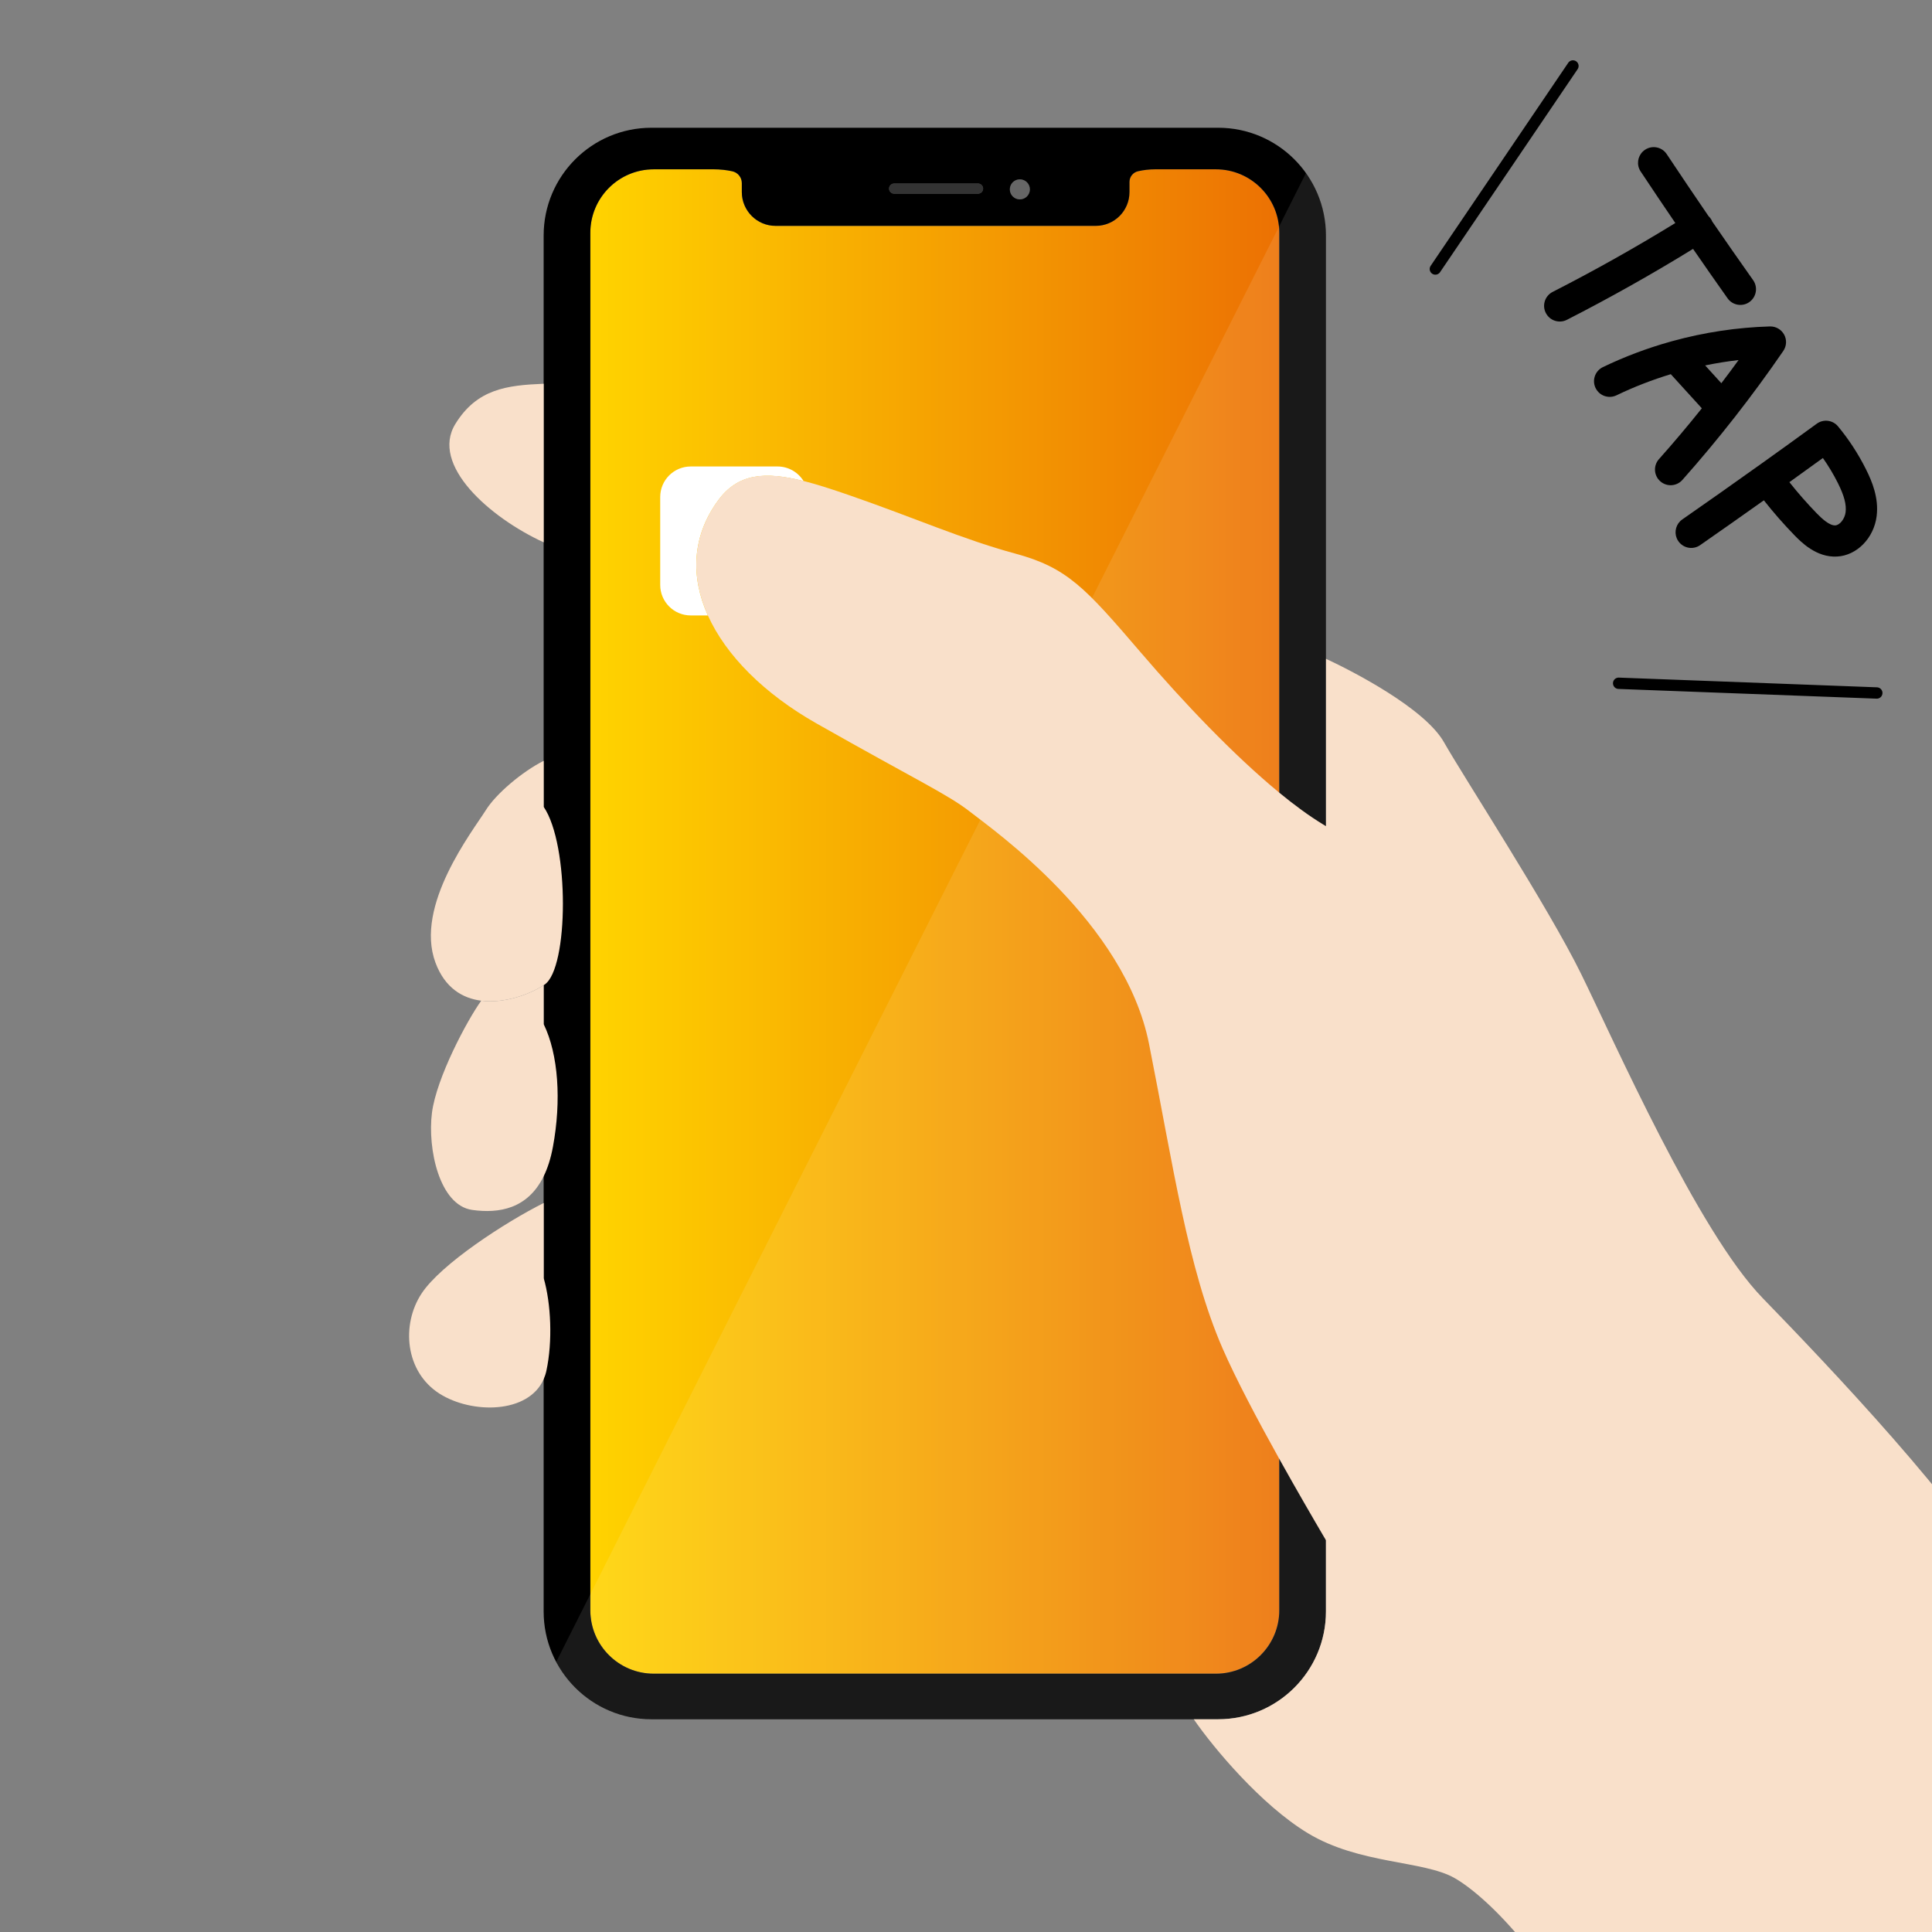<?xml version="1.0" encoding="utf-8"?>
<!-- Generator: Adobe Illustrator 25.0.1, SVG Export Plug-In . SVG Version: 6.00 Build 0)  -->
<svg version="1.1" id="layer" xmlns="http://www.w3.org/2000/svg" xmlns:xlink="http://www.w3.org/1999/xlink" x="0px" y="0px"
	 viewBox="0 0 511 511" style="enable-background:new 0 0 511 511;" xml:space="preserve">
<rect x="0" y="0" width="511" height="511" fill="#808080" stroke="none"/>
<style type="text/css">
	.st0{fill:#333333;}
	.st1{fill:#666666;}
	.st2{fill:url(#SVGID_1_);}
	.st3{opacity:0.1;fill:#FFFFFF;}
	.st4{fill:#FFFFFF;}
	.st5{fill:#F9E0CA;}
	.st6{fill:none;stroke:#000000;stroke-width:3;stroke-linecap:round;stroke-linejoin:round;stroke-miterlimit:10;}
</style>
<path class="st0" d="M258.68,48.54c0.74,0,1.35,0.6,1.35,1.35c0,0.74-0.61,1.34-1.35,1.34H236.5c-0.74,0-1.35-0.6-1.35-1.34
	c0-0.75,0.61-1.35,1.35-1.35H258.68z"/>
<path class="st1" d="M269.74,47.43c1.47,0,2.66,1.19,2.66,2.65c0,1.47-1.19,2.66-2.66,2.66c-1.46,0-2.65-1.19-2.65-2.66
	C267.1,48.62,268.28,47.43,269.74,47.43z"/>
<linearGradient id="SVGID_1_" gradientUnits="userSpaceOnUse" x1="156.137" y1="243.726" x2="338.362" y2="243.726">
	<stop  offset="0" style="stop-color:#FFD300"/>
	<stop  offset="1" style="stop-color:#EC7103"/>
</linearGradient>
<path class="st2" d="M338.36,61.56V425.9c0,9.26-7.52,16.78-16.78,16.78H172.91c-9.27,0-16.78-7.52-16.78-16.78V61.56
	c0-9.27,7.52-16.78,16.78-16.78h15.92c1.63,0,3.25,0.17,4.84,0.52c0.73,0.16,1.37,0.56,1.82,1.12c0.45,0.56,0.71,1.25,0.71,2.01
	v2.38c0,4.93,4,8.93,8.93,8.93h84.67c2.46,0,4.7-1,6.32-2.61c1.61-1.62,2.61-3.85,2.61-6.32v-2.69c0-1.35,0.93-2.53,2.26-2.83
	c1.49-0.34,3.01-0.51,4.53-0.51h16.05C330.85,44.78,338.36,52.29,338.36,61.56z"/>
<path d="M350.7,62.3v363.92c0,15.74-12.77,28.51-28.51,28.51H172.3c-15.74,0-28.51-12.77-28.51-28.51V62.3
	c0-15.74,12.77-28.51,28.51-28.51h149.89C337.93,33.79,350.7,46.56,350.7,62.3z M338.36,425.9V61.56c0-9.27-7.52-16.78-16.78-16.78
	h-16.05c-1.52,0-3.04,0.17-4.53,0.51c-1.32,0.3-2.26,1.48-2.26,2.83v2.69c0,2.47-1,4.7-2.61,6.32c-1.61,1.61-3.85,2.61-6.32,2.61
	h-84.67c-4.93,0-8.93-4-8.93-8.93v-2.38c0-0.76-0.26-1.45-0.71-2.01c-0.45-0.56-1.08-0.96-1.82-1.12c-1.59-0.35-3.21-0.52-4.84-0.52
	h-15.92c-9.27,0-16.78,7.52-16.78,16.78V425.9c0,9.26,7.51,16.78,16.78,16.78h148.67C330.85,442.68,338.36,435.16,338.36,425.9z
	 M272.4,50.08c0-1.46-1.19-2.65-2.66-2.65c-1.46,0-2.65,1.19-2.65,2.65c0,1.47,1.19,2.66,2.65,2.66
	C271.21,52.74,272.4,51.55,272.4,50.08z M260.03,49.89c0-0.75-0.61-1.35-1.35-1.35H236.5c-0.74,0-1.35,0.6-1.35,1.35
	c0,0.74,0.61,1.34,1.35,1.34h22.17C259.42,51.23,260.03,50.63,260.03,49.89z"/>
<path class="st3" d="M350.7,62.3v363.92c0,15.74-12.77,28.51-28.51,28.51H172.3c-10.91,0-20.4-6.14-25.19-15.15l198.31-393.8
	C348.74,50.44,350.7,56.14,350.7,62.3z"/>
<g id="hand_1_">
	<path class="st4" d="M187.23,162.78h-4.53c-4.47,0-8.08-3.62-8.08-8.08v-23.24c0-4.47,3.62-8.08,8.08-8.08h22.94
		c2.92,0,5.47,1.54,6.9,3.86c-10.17-2.57-17.37-2.07-22.64,5.18C183,141.89,182.62,152.56,187.23,162.78z"/>
	<path class="st5" d="M531.55,421.39c12.21,22.68,90.13,159.33,90.13,159.33l0.12,0.17c6.01,8.93,3.88,21.05-4.86,27.34
		c-15.68,11.29-42.12,25.48-77.18,26.2c-33.54,0.68-59.85-11.28-76.84-22.24c-12.35-7.96-21.81-19.66-27.04-33.39
		c-2.14-5.61-5-13.04-8.82-22.84c-14-35.91-34.11-54.58-42.37-59.25c-8.26-4.67-25.14-3.59-38.78-11.85
		c-12.32-7.45-24.92-22.51-30.17-30.13h6.45c15.74,0,28.51-12.77,28.51-28.51v-18.84c-3.51-5.97-7.94-13.61-12.33-21.5
		c-5.81-10.44-11.56-21.31-15.03-29.29c-9.18-21.14-13.03-48.25-19.43-80.49s-41.21-56.58-47.19-61.28
		c-5.98-4.7-13.66-8.11-40.78-23.49c-13.8-7.83-23.94-17.95-28.71-28.56c-4.61-10.22-4.22-20.89,2.67-30.38
		c5.27-7.25,12.47-7.75,22.64-5.18c3.64,0.92,7.66,2.24,12.12,3.78c16.89,5.84,30.04,11.69,43.84,15.42s18.53,9.02,33.31,26.26
		c11.11,12.97,24.46,27.05,36.57,37c4,3.29,7.86,6.12,11.47,8.32c0.29,0.18,0.58,0.35,0.87,0.53v-44.27
		c7.22,3.36,26.14,13.13,31.2,22.06c5.32,9.38,27.53,43.48,36.29,61.31c8.76,17.83,30.93,68.17,48.01,85.72
		C483.28,360.91,519.34,398.71,531.55,421.39z"/>
	<path class="st5" d="M143.8,270.88c3.91,8,4.7,20.28,2.45,32.42c-0.57,3.11-1.41,5.69-2.45,7.81c-4.24,8.67-11.87,9.89-18.88,8.91
		c-8.73-1.21-11.88-16.24-10.67-25.7c1.18-9.2,9.24-24.36,13.03-29.64c6.17,0.79,12.84-1.7,16.52-4.11V270.88z"/>
	<path class="st5" d="M143.8,338.04c1.96,6.8,2.38,16.79,0.72,24.5c-0.17,0.8-0.42,1.55-0.72,2.24c-4.04,9.21-19.05,9.23-27.54,3.84
		c-9.13-5.8-10.19-18.26-4.74-26.52c5.1-7.74,22.08-18.8,32.29-23.92V338.04z"/>
	<path class="st5" d="M143.8,213.4c6.87,10.08,6.6,42.67,0.26,47c-0.09,0.06-0.17,0.11-0.26,0.17c-3.68,2.42-10.35,4.9-16.52,4.11
		c-4.98-0.64-9.62-3.4-12.1-10.06c-5.62-15.1,9.83-34.77,13.35-40.39c2.65-4.24,9.5-10.08,15.27-13V213.4z"/>
	<path class="st5" d="M143.8,143.44c-14.3-6.56-30.04-20.46-23.36-31.31c5.71-9.28,13.64-10.23,23.36-10.63V143.44z"/>
</g>
<g id="txt">
	<line class="st6" x1="379.64" y1="71.15" x2="416.03" y2="17.45"/>
	<line class="st6" x1="428.12" y1="180.72" x2="496.4" y2="183.29"/>
	<g>
		<path d="M463.69,74.1c-3.62-5.12-7.23-10.29-10.81-15.5c-0.09-0.22-0.19-0.43-0.32-0.63c-0.19-0.3-0.42-0.57-0.67-0.81
			c-3.73-5.45-7.42-10.93-11.05-16.39c-1.26-1.91-3.83-2.43-5.74-1.16c-1.67,1.11-2.28,3.22-1.55,5.01c0.1,0.25,0.23,0.49,0.39,0.73
			c3.01,4.55,6.08,9.1,9.17,13.64c-10.55,6.48-21.45,12.61-32.45,18.22c-1.93,0.99-2.76,3.28-1.95,5.25
			c0.04,0.11,0.09,0.22,0.15,0.32c1.04,2.04,3.53,2.85,5.57,1.81c11.32-5.78,22.52-12.08,33.37-18.76
			c3.03,4.39,6.07,8.75,9.13,13.07c1.32,1.87,3.91,2.31,5.77,0.99C464.57,78.55,465.01,75.97,463.69,74.1z"/>
		<path d="M471.67,92.82c0.88-1.29,0.97-2.96,0.22-4.32c-0.75-1.37-2.2-2.2-3.75-2.16c-8.68,0.25-17.38,1.56-25.8,3.88
			c-0.17,0.04-0.34,0.08-0.5,0.14c-6.16,1.72-12.16,3.98-17.89,6.74c-1.98,0.96-2.86,3.28-2.04,5.29c0.03,0.08,0.07,0.16,0.11,0.24
			c0.99,2.06,3.47,2.92,5.53,1.93c4.62-2.23,9.43-4.09,14.36-5.59c2.4,2.63,4.79,5.27,7.19,7.9l1.02,1.13
			c-3.67,4.59-7.45,9.08-11.34,13.44c-1.52,1.71-1.37,4.33,0.34,5.85c1.71,1.52,4.33,1.37,5.85-0.34
			C454.54,116.18,463.52,104.7,471.67,92.82z M455.22,101.29c-1.41-1.55-2.82-3.1-4.22-4.64c2.93-0.6,5.88-1.08,8.84-1.42
			c-1.49,2.06-3.01,4.1-4.56,6.13L455.22,101.29z"/>
		<path d="M496.36,136.51c0.6-4.8-1.2-9.16-2.84-12.42c-2.02-4.03-4.49-7.84-7.37-11.31c-1.39-1.69-3.86-2-5.63-0.71
			c-5.21,3.8-10.44,7.57-15.53,11.2c0,0,0,0-0.01,0c-6.59,4.71-13.34,9.46-20.03,14.12c-1.62,1.13-2.19,3.2-1.47,4.96
			c0.11,0.28,0.26,0.55,0.44,0.8c1.31,1.88,3.89,2.34,5.76,1.03c5.62-3.91,11.28-7.89,16.85-11.85c2.51,3.19,5.19,6.25,8.01,9.16
			c1.76,1.81,5.87,6.04,11.37,5.71C491.14,146.92,495.64,142.31,496.36,136.51z M485.42,138.96c-1.53,0.09-3.55-1.79-4.94-3.22
			c-2.53-2.61-4.94-5.36-7.2-8.21c2.93-2.1,5.89-4.24,8.86-6.39c1.49,2.11,2.83,4.34,3.98,6.65c1.65,3.3,2.28,5.67,2.03,7.69
			C487.93,137.23,486.63,138.89,485.42,138.96z"/>
	</g>
</g>
</svg>
